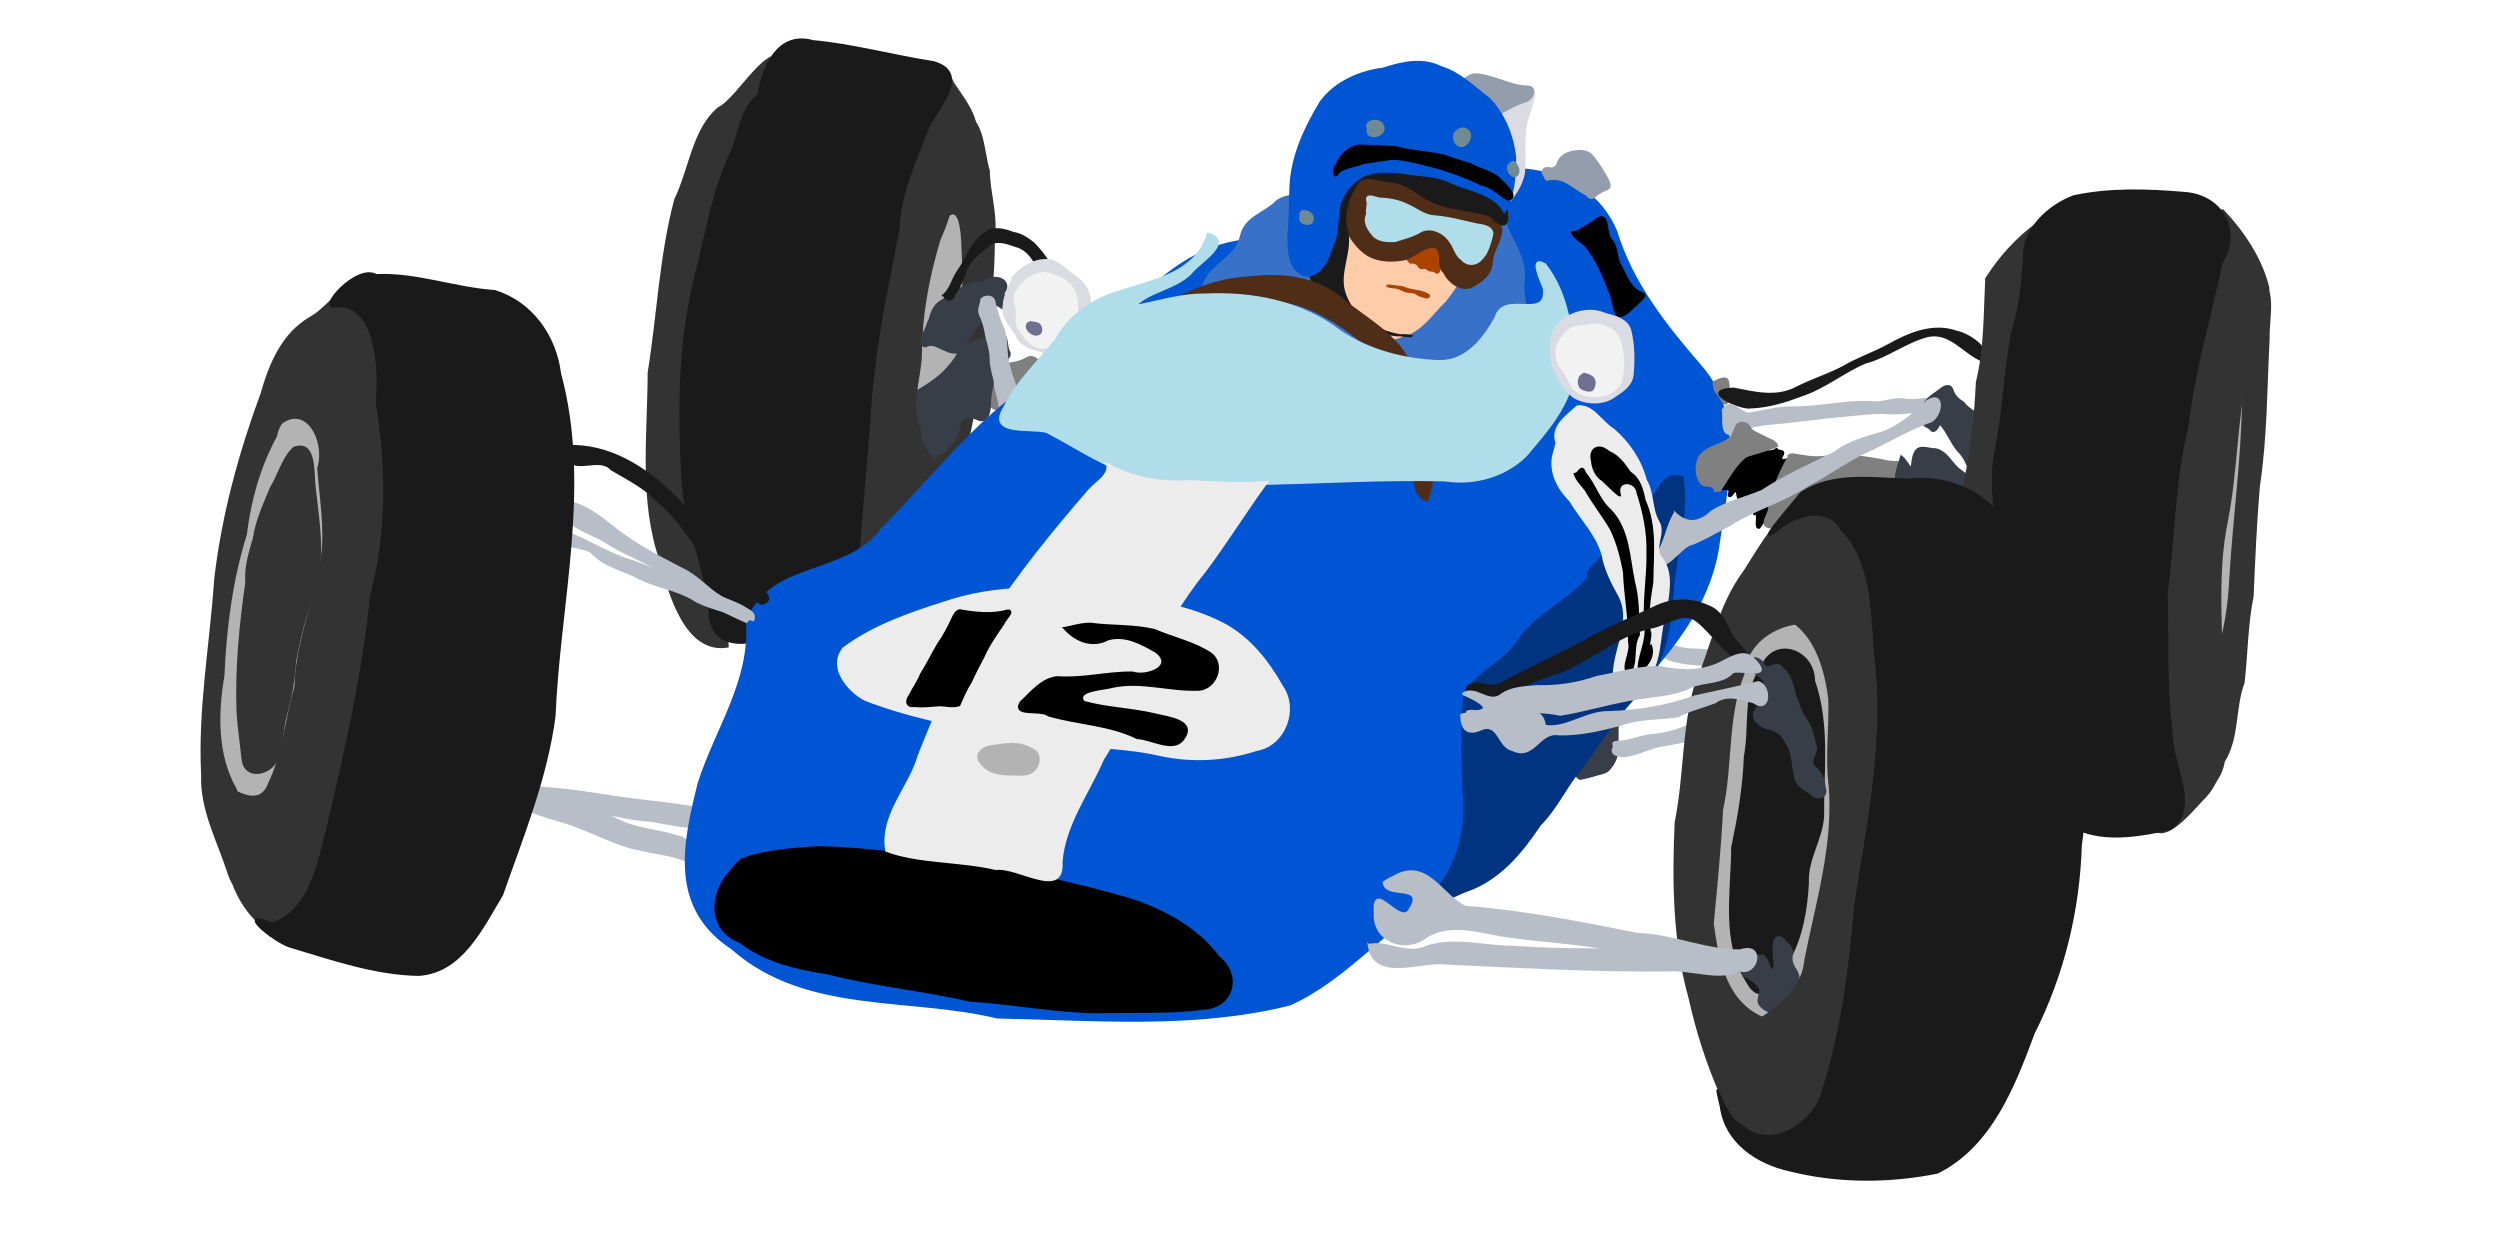 <?xml version="1.0" encoding="UTF-8" standalone="no"?>
<svg
   xmlns:dc="http://purl.org/dc/elements/1.1/"
   xmlns:cc="http://creativecommons.org/ns#"
   xmlns:rdf="http://www.w3.org/1999/02/22-rdf-syntax-ns#"
   xmlns:svg="http://www.w3.org/2000/svg"
   xmlns="http://www.w3.org/2000/svg"
   xmlns:sodipodi="http://sodipodi.sourceforge.net/DTD/sodipodi-0.dtd"
   xmlns:inkscape="http://www.inkscape.org/namespaces/inkscape"
   width="1200"
   height="600"
   viewBox="0 0 317.5 158.75"
   version="1.1"
   id="svg8"
   sodipodi:docname="fe-formula-one.svg"
   inkscape:version="1.0.1 (3bc2e813f5, 2020-09-07)">
  <sodipodi:namedview
     pagecolor="#ffffff"
     bordercolor="#666666"
     borderopacity="1"
     objecttolerance="10"
     gridtolerance="10"
     guidetolerance="10"
     inkscape:pageopacity="0"
     inkscape:pageshadow="2"
     inkscape:window-width="1920"
     inkscape:window-height="1061"
     id="namedview91"
     showgrid="false"
     inkscape:zoom="1.4"
     inkscape:cx="600"
     inkscape:cy="300"
     inkscape:window-x="0"
     inkscape:window-y="19"
     inkscape:window-maximized="0"
     inkscape:current-layer="svg8" />
  <defs
     id="defs2" />
  <path
     id="path597"
     style="fill:#b7bec8;fill-opacity:1;stroke:#b7bec8;stroke-width:0.265px;stroke-linecap:butt;stroke-linejoin:miter;stroke-opacity:1"
     d="m 211.808,81.673 c -0.36,0.473 -1.169,1.235 -0.412,1.747 0.886,0.571 1.975,0.69 2.996,0.85 1.428,0.186 2.884,0.197 4.309,0.324 0.432,0.305 0.813,0.127 0.714,-0.421 0.284,-0.577 0.255,-1.464 -0.611,-1.344 -1.374,-0.245 -2.768,-0.301 -4.158,-0.358 -0.984,-0.077 -1.989,-0.27 -2.838,-0.797 z" />
  <path
     id="path193"
     style="fill:#b3b3b3;fill-opacity:1;stroke:#b3b3b3;stroke-width:0.265px;stroke-linecap:butt;stroke-linejoin:miter;stroke-opacity:1"
     d="m 116.93,30.656 c -0.814,-1.968 2.181,-4.846 4.188,-4.042 1.491,1.258 1.252,3.505 1.552,5.247 -0.227,2.389 -0.321,4.777 -0.256,7.177 0.036,3.478 -0.694,6.891 -0.934,10.348 -0.718,3.357 -1.423,6.792 -3.119,9.814 -0.884,0.893 -2.688,2.48 -3.792,1.589 -0.883,-1.824 -1.357,-3.848 -1.441,-5.961 -0.147,-4.147 0.556,-8.261 1.177,-12.339 0.541,-2.396 1.097,-4.841 0.813,-7.313 0.08,-1.65 0.895,-3.203 1.813,-4.52 z" />
  <path
     id="path199"
     style="fill:#333333;fill-opacity:1;stroke:#333333;stroke-width:0.265px;stroke-linecap:butt;stroke-linejoin:miter;stroke-opacity:1"
     d="m 120.43,27.362 c 1.822,-1.472 1.786,3.669 1.841,5.083 0.312,4.137 -0.29,8.244 -0.646,12.349 -0.117,3.604 -0.499,7.221 -1.897,10.574 -0.427,2.536 -2.491,4.145 -3.658,6.28 -1.144,2.26 1.448,4.755 3.065,2.13 3.861,-4.328 4.203,-10.39 5.285,-15.825 0.932,-5.903 1.859,-11.833 1.786,-17.83 0.423,-2.857 -0.601,-5.615 -0.631,-8.455 -0.741,-2.305 -0.639,-6.8 -3.41,-7.22 -1.994,1.315 -2.253,4.084 -2.459,6.278 0.409,2.066 -1.628,5.492 0.724,6.637 z" />
  <path
     id="path690"
     style="fill:#808080;fill-opacity:1;stroke:#808080;stroke-width:0.265px;stroke-linecap:butt;stroke-linejoin:miter;stroke-opacity:1"
     d="m 125.449,47.164 c -0.601,1.113 -0.417,2.487 -0.134,3.664 0.45,1.328 2.108,1.536 3.146,0.772 1.323,-0.834 3.009,-1.05 4.515,-0.67 1.039,0.321 2.242,1.062 3.301,0.446 0.754,-0.677 1.19,-1.654 1.604,-2.551 0.083,-0.969 -1.051,-1.193 -1.753,-1.442 -1.216,-0.393 -2.543,-0.452 -3.699,-1.015 -0.549,-0.525 -1.184,-1.378 -2.044,-0.867 -1.518,0.952 -3.529,0.486 -4.936,1.664 z" />
  <path
     id="path219"
     style="fill:#373e48;fill-opacity:1;stroke:#373e48;stroke-width:0.265px;stroke-linecap:butt;stroke-linejoin:miter;stroke-opacity:1"
     d="m 115.624,50.244 c 1.722,-1.129 3.609,-2.099 4.915,-3.743 0.925,-0.936 1.356,-2.362 2.663,-2.878 1.224,-0.526 2.541,-0.834 3.835,-1.121 1.128,0.045 0.648,1.547 1.17,2.249 0.216,1.128 -1.56,1.269 -1.684,2.369 -0.414,1.416 -0.785,2.852 -0.807,4.337 -0.007,0.962 -0.386,2.406 -1.633,1.741 -0.899,-0.439 -2.36,-0.218 -2.262,1.047 -0.222,1.326 -1.168,2.464 -2.202,3.277 -1.491,0.965 -3.187,1.625 -4.948,1.879 -1.001,-0.569 -0.527,-1.95 -0.428,-2.874 0.394,-2.008 0.693,-4.038 1.314,-5.993 l 0.034,-0.144 z" />
  <path
     id="path205"
     style="fill:#333333;fill-opacity:1;stroke:#333333;stroke-width:0.265px;stroke-linecap:butt;stroke-linejoin:miter;stroke-opacity:1"
     d="m 112.197,23.236 c 0.546,-3.673 1.978,-7.163 2.862,-10.746 0.247,-3.134 4.326,-6.002 5.987,-1.93 1.569,2.395 4.005,5.143 2.402,8.189 -1.901,3.677 -2.375,7.895 -4.127,11.642 -1.437,4.766 -2.366,9.688 -2.366,14.671 -0.127,3.201 -1.539,6.596 -0.079,9.669 -0.296,2.92 4.164,4.729 1.934,7.867 -1.583,2.785 -3.795,5.177 -5.649,7.78 -1.746,2.276 -5.544,2.408 -6.601,-0.596 -1.908,-4.747 0.029,-9.929 0.048,-14.834 1.662,-10.509 2.989,-21.111 5.449,-31.459 l 0.097,-0.175 0.043,-0.078 z" />
  <path
     id="path225"
     style="fill:#373e48;stroke:#373e48;stroke-width:0.265px;stroke-linecap:butt;stroke-linejoin:miter;stroke-opacity:1"
     d="m 124.855,35.947 c 0.604,-0.644 1.694,-0.886 2.461,-0.412 0.669,0.433 0.58,1.183 0.101,1.711 0.218,0.702 1.691,0.646 1.435,1.638 -0.394,1.084 -1.472,0.341 -2.079,-0.081 -0.778,-0.327 -1.066,0.714 -1.454,1.173 -0.459,0.757 -1.245,1.243 -1.673,2.028 -0.503,0.731 -0.926,1.485 -1.468,2.175 -0.368,0.899 -1.469,0.614 -2.138,0.264 -0.718,-0.243 -1.462,-0.873 -2.252,-0.567 -0.919,0.544 -0.814,-1.08 -0.535,-1.538 0.426,-0.542 0.516,-1.252 0.849,-1.845 0.205,-0.924 0.62,-1.832 1.499,-2.296 0.892,-0.487 1.66,-1.156 2.537,-1.656 0.847,-0.352 1.777,-0.773 2.716,-0.592 z" />
  <path
     id="path231"
     style="fill:#b7bec8;fill-opacity:1;stroke:#b7bec8;stroke-width:0.265px;stroke-linecap:butt;stroke-linejoin:miter;stroke-opacity:1"
     d="m 124.633,38.054 c 0.43,-0.595 1.624,-0.505 1.666,0.348 0.262,1.141 0.615,2.249 1.111,3.31 0.584,1.565 0.234,3.296 0.773,4.876 0.254,1.377 1.037,2.624 1.063,4.051 0.482,1.164 -0.882,1.384 -1.566,1.855 -0.212,0.282 -0.668,1.069 -0.601,0.205 0.025,-1.546 -0.7,-2.964 -0.789,-4.494 -0.236,-0.883 -0.477,-1.768 -0.471,-2.69 -0.009,-1.181 -0.496,-2.265 -0.668,-3.418 -0.132,-0.79 -0.416,-1.539 -0.739,-2.266 -0.192,-0.617 0.187,-1.177 0.22,-1.776 z" />
  <path
     id="path237"
     style="fill:#1a1a1a;fill-opacity:1;stroke:#1a1a1a;stroke-width:0.265px;stroke-linecap:butt;stroke-linejoin:miter;stroke-opacity:1"
     d="m 119.863,37.477 c 0.228,0.754 1.165,0.745 1.319,-0.053 0.693,-0.923 1.088,-2.005 1.469,-3.081 0.507,-1.375 1.759,-2.217 2.82,-3.139 1.005,-0.898 2.396,-0.35 3.497,0.029 1.094,0.263 1.899,1.087 2.438,2.038 0.606,1.002 1.432,1.84 2.05,2.833 0.68,0.904 0.462,-1.047 0.282,-1.497 -0.479,-1.427 -1.447,-2.623 -2.468,-3.701 -0.773,-0.598 -1.581,-1.172 -2.573,-1.318 -1.066,-0.4 -2.379,-0.787 -3.408,-0.088 -1.589,0.944 -2.283,2.726 -3.167,4.251 -0.508,0.688 -0.93,1.427 -1.253,2.22 -0.257,0.548 -0.556,1.092 -1.006,1.506 z" />
  <path
     id="path289"
     style="fill:#333333;fill-opacity:1;stroke:#333333;stroke-width:0.265px;stroke-linecap:butt;stroke-linejoin:miter;stroke-opacity:1"
     d="m 91.209,13.781 c 2.803,-1.444 6.457,-9.02 8.844,-5.983 -2.38,5.79 -4.554,11.68 -6.141,17.73 -1.114,6.02 -1.752,12.115 -3.389,18.024 -1.076,7.479 -1.237,15.096 -1.126,22.631 -0.133,5.506 2.949,10.913 3.018,15.93 -5.323,0.879 -7.396,-6.741 -8.507,-10.891 -2.668,-7.668 -1.543,-15.953 -1.523,-23.903 1.187,-7.308 1.467,-14.801 3.378,-21.983 1.836,-3.73 2.268,-8.868 5.446,-11.556 z" />
  <path
     id="path296"
     style="fill:#1a1a1a;fill-opacity:1;stroke:#1a1a1a;stroke-width:0.265px;stroke-linecap:butt;stroke-linejoin:miter;stroke-opacity:1"
     d="m 96.311,12.084 c 0.552,-3.528 2.458,-8.113 6.933,-6.859 5.179,0.481 10.197,1.883 15.317,2.672 4.676,1.321 0.71,5.669 -0.622,8.128 -1.554,4.252 -3.686,8.379 -3.821,13.011 -1.558,8.008 -3.289,15.99 -3.686,24.167 -0.608,7.833 -1.481,15.642 -1.66,23.499 -1.709,3.864 -6.848,2.469 -10.151,3.706 -3.648,1.914 -8.822,2.177 -8.516,-3.439 -0.809,-5.808 -3.4,-11.223 -3.491,-17.142 -0.426,-8.326 -0.315,-16.733 1.744,-24.865 1.327,-5.149 2.123,-10.467 4.374,-15.318 1.218,-2.513 1.227,-5.728 3.581,-7.561 z" />
  <path
     id="path506"
     style="fill:#b7bec8;fill-opacity:1;stroke:#b7bec8;stroke-width:0.265px;stroke-linecap:butt;stroke-linejoin:miter;stroke-opacity:1"
     d="m 66.735,100.014 c 5.322,-0.053 10.513,1.262 15.788,1.76 2.34,0.283 4.679,0.58 6.997,1.013 0.773,1.278 0.092,2.953 -1.541,2.23 -2.156,-0.042 -4.222,-0.74 -6.372,-0.869 -3.277,-0.34 -6.409,-1.426 -9.686,-1.768 -1.67,-0.584 -4.192,0.183 -5.209,-1.589 -0.063,-0.254 -0.079,-0.531 0.022,-0.777 z" />
  <path
     id="path513"
     style="fill:#b7bec8;fill-opacity:1;stroke:#b7bec8;stroke-width:0.265px;stroke-linecap:butt;stroke-linejoin:miter;stroke-opacity:1"
     d="m 66.563,102.609 c 2.244,1.208 4.82,1.521 7.142,2.547 2.523,0.906 4.883,2.272 7.553,2.727 1.929,0.514 3.97,0.611 5.817,1.395 1.959,0.098 0.437,-2.958 -0.915,-3.026 -2.627,-0.857 -5.517,-0.896 -7.983,-2.252 -2.99,-1.491 -6.35,-1.929 -9.411,-3.243 -1.643,-0.725 -3.023,1.213 -1.894,2.594" />
  <path
     id="path31"
     style="fill:#0055d4;fill-opacity:1;stroke:#0055d4;stroke-width:0.265px;stroke-linecap:butt;stroke-linejoin:miter;stroke-opacity:1"
     d="m 88.76,99.395 c 2.185,-6.806 6.608,-12.857 6.113,-20.323 2.637,-7.861 12.634,-5.687 17.123,-11.904 6.94,-6.904 12.74,-15.011 21.495,-19.96 8.634,-4.584 13.326,-14.726 23.58,-16.522 8.18,-1.504 16.319,-3.328 23.889,-6.908 8.002,-3.7 20.299,-3.835 24.296,5.599 2.022,6.627 6.255,11.945 10.711,17.098 5.733,6.496 3.231,15.555 2.207,23.225 -2.032,11.668 -12.273,18.481 -18.706,27.584 -4.593,6.713 -9.668,13.302 -17.242,16.884 -6.466,3.899 -11.508,10.312 -18.419,13.397 -12.182,3.051 -24.758,1.888 -37.154,1.652 -11.248,-2.732 -24.334,-0.51 -33.661,-8.745 -7.918,-5.209 -6.21,-13.232 -4.231,-21.077 z" />
  <path
     id="path583"
     style="fill:#373e48;fill-opacity:1;stroke:#373e48;stroke-width:0.265px;stroke-linecap:butt;stroke-linejoin:miter;stroke-opacity:1"
     d="m 200.13,97.233 c 1.56,-0.667 2.166,-2.374 3.182,-3.599 0.424,-0.63 1.232,-0.805 1.666,-1.402 0.193,-0.375 0.579,-0.365 0.457,0.106 0.013,1.067 -0.029,2.135 -0.044,3.201 -0.107,0.889 -0.578,1.728 -1.218,2.342 -0.515,0.361 -1.177,0.401 -1.758,0.614 -0.575,0.163 -1.154,0.315 -1.743,0.417 -0.47,-0.213 -0.844,-0.805 -0.749,-1.316 0.051,-0.13 0.136,-0.243 0.207,-0.362 z" />
  <path
     id="path45"
     style="fill:#003380;stroke:#003380;stroke-width:0.265px;stroke-linecap:butt;stroke-linejoin:miter;stroke-opacity:1"
     d="m 201.677,72.642 c 1.995,-2.156 3.809,-4.479 6.081,-6.358 2.302,-1.437 2.734,-6.971 5.926,-5.664 0.751,4.747 -0.851,9.51 -1.231,14.253 -0.274,4.496 -0.926,9.261 -4.02,12.787 -2.792,2.875 -5.036,6.198 -7.287,9.487 -2.112,2.377 -3.344,5.366 -5.603,7.641 -2.293,3.439 -5.056,6.789 -9.069,8.264 -1.576,0.471 -6.909,3.657 -4.088,0.041 2.85,-3.505 3.972,-7.989 3.481,-12.447 -0.126,-4.139 -0.31,-8.324 0.12,-12.437 1.575,-3.021 5.493,-4.15 7.163,-7.353 2.345,-2.939 5.891,-4.513 8.401,-7.265 l 0.133,-0.464 -0.009,-0.485 z" />
  <path
     id="path59"
     style="fill:#dbdbe3;fill-opacity:1;stroke:#dbdbe3;stroke-width:0.265px;stroke-linecap:butt;stroke-linejoin:miter;stroke-opacity:1"
     d="m 187.01,13.901 c 2.26,-0.718 4.147,-2.408 6.552,-2.703 0.918,-0.383 1.571,0.491 1.181,1.334 -0.283,1.46 -1.029,2.811 -1.064,4.324 -0.194,1.72 0.059,3.464 -0.153,5.178 -0.287,1.437 -1.117,2.691 -2.037,3.8 -0.154,0.391 -0.594,1.07 -0.509,0.252 -0.228,-2.538 -1.796,-4.653 -2.649,-6.993 -0.542,-1.222 -1.045,-2.5 -1.035,-3.859 -0.037,-0.453 -0.103,-0.911 -0.285,-1.331 z" />
  <path
     id="path65"
     style="fill:#939dac;fill-opacity:1;stroke:#939dac;stroke-width:0.265px;stroke-linecap:butt;stroke-linejoin:miter;stroke-opacity:1"
     d="m 182.968,13.524 c 0.036,-1.192 1.196,-1.825 1.938,-2.591 0.668,-0.554 1.338,-1.192 2.164,-1.478 1.185,-0.087 2.319,0.407 3.442,0.715 1.141,0.411 2.306,0.818 3.533,0.818 1.26,0.097 0.538,1.751 -0.348,1.886 -1.057,0.334 -2.025,0.865 -2.992,1.399 -1.795,0.783 -3.645,1.949 -5.688,1.604 -1.169,-0.259 -1.462,-1.494 -2.048,-2.352 z" />
  <path
     id="path72"
     style="fill:#939dac;stroke:#939dac;stroke-width:0.265px;stroke-linecap:butt;stroke-linejoin:miter;stroke-opacity:1"
     d="m 196.402,22.863 c 1.072,-0.375 2.246,-0.005 3.135,0.637 0.656,0.438 1.304,0.895 2.007,1.252 0.253,0.409 0.71,0.581 1.036,0.14 0.441,-0.421 1,-0.653 1.549,-0.893 0.588,-0.254 0.168,-0.905 -0.006,-1.3 -0.575,-1.054 -1.218,-2.083 -1.996,-2.999 -0.691,-0.667 -1.767,-0.593 -2.629,-0.365 -0.714,0.184 -1.422,0.624 -1.653,1.362 -0.105,0.47 -0.534,0.796 -1.02,0.685 -0.539,-0.185 -1.182,0.201 -0.788,0.791 0.12,0.231 0.235,0.466 0.365,0.691 z" />
  <path
     id="path78"
     style="fill:#000000;stroke:#000000;stroke-width:0.265px;stroke-linecap:butt;stroke-linejoin:miter;stroke-opacity:1"
     d="m 199.631,29.518 c 0.804,-0.001 1.431,-0.623 2.113,-0.969 0.655,-0.267 1.673,-1.649 2.154,-0.542 0.338,0.849 0.154,1.899 0.839,2.601 0.743,0.949 0.45,2.298 1.163,3.278 0.638,1.227 1.167,2.784 2.571,3.319 0.994,0.314 -0.48,1.15 -0.733,1.561 -0.654,0.472 -1.564,1.8 -2.421,1.203 -0.449,-0.888 -0.47,-1.929 -0.868,-2.843 -0.809,-2.087 -1.639,-4.235 -3.106,-5.959 -0.609,-0.515 -1.329,-0.914 -1.712,-1.649 z" />
  <path
     id="path84"
     style="fill:#808080;stroke:#808080;stroke-width:0.265px;stroke-linecap:butt;stroke-linejoin:miter;stroke-opacity:1"
     d="m 217.624,48.551 c 0.44,-0.217 0.892,-0.473 1.393,-0.488 0.232,-0.003 0.405,0.188 0.445,0.405 0.101,0.442 0.066,0.901 0.135,1.348 0.019,0.237 0.112,0.459 0.17,0.684 -0.03,0.212 -0.217,0.355 -0.335,0.52 -0.124,0.192 -0.387,0.369 -0.534,0.098 -0.321,-0.372 -0.506,-0.843 -0.851,-1.197 -0.304,-0.365 -0.393,-0.846 -0.419,-1.307 l -0.002,-0.031 z" />
  <path
     id="path90"
     style="fill:#1a1a1a;fill-opacity:1;stroke:#1a1a1a;stroke-width:0.265px;stroke-linecap:butt;stroke-linejoin:miter;stroke-opacity:1"
     d="m 220.139,49.35 c 2.623,0.518 5.422,1.236 7.947,-0.072 1.955,-1.014 4.073,-1.648 6.013,-2.673 1.802,-1.08 3.786,-1.715 5.63,-2.724 2.63,-1.465 5.696,-2.827 8.733,-1.756 1.507,0.272 4.659,2.321 3.3,3.675 -2.333,-0.946 -4.066,-3.727 -6.907,-3.131 -2.821,0.707 -5.147,2.647 -7.976,3.38 -2.787,1.19 -5.17,3.206 -8.078,4.162 -2.046,0.77 -4.205,1.449 -6.394,1.527 -1.103,0.325 -6.945,-2.142 -2.268,-2.388 z" />
  <path
     id="path97"
     style="fill:#b7bec8;stroke:#b7bec8;stroke-width:0.265px;stroke-linecap:butt;stroke-linejoin:miter;stroke-opacity:1"
     d="m 218.808,52.056 c 1.122,-1.762 2.263,0.833 3.63,0.427 1.785,-0.307 3.553,-0.801 5.385,-0.739 3.478,0.007 6.904,-0.934 10.393,-0.64 1.239,-0.023 2.42,-0.573 3.682,-0.373 1.515,0.356 3.606,-0.557 4.769,0.177 0.276,2.071 -1.938,1.574 -3.216,1.398 -1.449,0.109 -2.889,0.301 -4.344,0.125 -2.381,0.024 -4.741,0.412 -7.116,0.581 -2.568,0.315 -5.133,0.632 -7.711,0.851 -1.397,0.206 -2.81,0.452 -4.058,1.142 -1.824,0.706 -1.253,-2.002 -1.415,-2.949 z" />
  <path
     id="path103"
     style="fill:#000000;stroke:#000000;stroke-width:0.265px;stroke-linecap:butt;stroke-linejoin:miter;stroke-opacity:1"
     d="m 219.498,59.487 c 0.654,-0.589 1.101,-1.391 1.883,-1.841 0.809,-0.571 1.738,-0.981 2.72,-1.13 0.383,-0.195 1.407,-0.932 0.752,-0.039 -0.342,0.387 -0.654,1.073 0.161,0.799 0.345,0.056 0.731,-0.531 0.605,-0.162 0.362,0.236 1.133,0.028 0.742,0.735 -0.339,0.567 -0.092,0.667 0.48,0.519 -0.025,0.369 0.133,0.408 0.531,0.411 0.195,0.73 1.4,-0.478 0.859,0.512 -0.453,0.971 -1.215,1.777 -1.532,2.819 -0.422,1.21 -1.028,2.368 -1.884,3.326 -0.632,0.367 -0.953,1.009 -1.38,1.569 -0.525,0.211 -0.234,-1.063 -0.316,-1.467 0.1,-0.368 0.107,-1.133 -0.142,-0.368 -0.452,0.597 -0.043,-0.739 0.023,-1 0.025,-1.317 -1.319,0.947 -1.414,0.027 0.181,-0.438 0.117,-1.159 -0.487,-0.75 -0.72,0.18 -0.181,-1.717 -0.991,-0.847 -0.156,0.419 -0.743,0.654 -0.496,0.025 0.289,-1.069 -1.488,-0.006 -1.06,-0.916 0.558,-0.466 0.639,-1.265 0.876,-1.915 l 0.037,-0.154 0.034,-0.154 z" />
  <path
     id="path109"
     style="fill:#808080;stroke:#808080;stroke-width:0.265px;stroke-linecap:butt;stroke-linejoin:miter;stroke-opacity:1"
     d="m 227.311,57.735 c -1.239,2.236 -2.374,4.599 -2.693,7.164 -0.193,0.664 -1.092,1.818 0.055,2.063 2.303,0.42 4.593,-0.572 6.908,-0.296 1.503,0.121 3.012,0.008 4.513,0.074 1.692,0.23 3.349,0.941 5.081,0.668 1.142,-0.077 0.996,-1.525 0.986,-2.343 -0.116,-1.721 -0.771,-3.525 -0.012,-5.192 0.431,-1.589 -1.566,-1.029 -2.475,-1.29 -2.618,-0.542 -5.307,-0.906 -7.978,-0.564 -1.349,0.186 -2.674,-0.1 -3.992,-0.312 -0.132,-0.002 -0.264,0.007 -0.394,0.029 z" />
  <path
     id="path115"
     style="fill:#373e48;fill-opacity:1;stroke:#373e48;stroke-width:0.265px;stroke-linecap:butt;stroke-linejoin:miter;stroke-opacity:1"
     d="m 241.46,57.979 c -0.38,1.28 -1.031,2.68 -0.46,4.006 0.335,1.518 0.262,3.085 0.337,4.622 0.515,1.261 2.223,0.025 3.201,-0.023 1.069,-0.314 1.829,-1.482 3.069,-1.217 0.995,-0.043 2.064,0.838 2.832,0.847 0.548,-1.358 0.818,-2.825 0.899,-4.281 -0.254,-1.123 -1.543,-1.462 -2.318,-2.151 -1.189,-0.785 -1.71,-2.431 -3.224,-2.729 -0.826,0.047 -2.069,-0.625 -2.56,0.367 -0.385,0.58 -0.354,1.815 -0.512,2.091 -0.456,-0.482 -0.71,-1.14 -1.263,-1.532 z" />
  <path
     id="path122"
     style="fill:#808080;stroke:#808080;stroke-width:0.265px;stroke-linecap:butt;stroke-linejoin:miter;stroke-opacity:1"
     d="m 218.438,62.305 c 0.981,-1.476 1.806,-3.122 3.19,-4.272 0.714,-0.363 1.525,-0.476 2.277,-0.747 0.615,-0.187 1.229,-0.386 1.809,-0.665 -0.25,-0.692 -1.165,-0.801 -1.724,-1.176 -0.64,-0.337 -1.486,-0.57 -1.833,-1.238 -0.314,-0.663 -1.481,-0.729 -1.713,0.041 -0.225,0.646 -0.484,1.337 -1.124,1.688 -1.14,0.748 -2.73,0.885 -3.51,2.118 -0.49,1.014 -0.471,2.335 0.193,3.266 0.423,0.649 1.501,0.049 1.74,0.861 -0.08,0.323 0.52,0.091 0.695,0.124 z" />
  <path
     id="path128"
     style="fill:#373e48;fill-opacity:1;stroke:#373e48;stroke-width:0.265px;stroke-linecap:butt;stroke-linejoin:miter;stroke-opacity:1"
     d="m 244.492,51.146 c 0.447,-0.729 1.243,-1.14 1.898,-1.656 0.495,-0.427 1.291,-0.811 1.576,0.049 0.218,0.765 0.777,1.214 1.401,1.619 0.404,0.571 1.002,0.929 1.575,1.311 0.653,0.293 0.265,1.078 0.269,1.628 -0.26,1.764 -0.803,3.561 -0.396,5.346 -0.029,0.749 -0.96,-0.227 -1.057,-0.622 -0.257,-0.61 -0.637,-1.153 -1.111,-1.614 -0.883,-1.066 -1.336,-2.435 -2.292,-3.441 -0.191,0.38 -0.693,1.488 -1.229,0.686 -0.424,-0.34 -1.172,-0.494 -1,-1.212 0.008,-0.714 0.266,-1.392 0.367,-2.093 z" />
  <path
     id="path134"
     style="fill:#b7bec8;fill-opacity:1;stroke:#b7bec8;stroke-width:0.265px;stroke-linecap:butt;stroke-linejoin:miter;stroke-opacity:1"
     d="m 212.719,65.144 c -1.028,1.597 -1.187,3.632 -2.268,5.243 0.515,3.386 2.849,-1.124 4.577,-1.354 1.6,-0.656 3.102,-1.574 4.633,-2.362 3.151,-2.01 6.845,-2.972 9.947,-5.071 2.549,-1.282 4.852,-3.041 7.459,-4.25 2.615,-1.163 5.047,-2.709 7.734,-3.687 1.815,-0.319 2.356,-4.261 -0.056,-2.715 -1.549,1.57 -3.324,2.991 -5.407,3.898 -2.209,0.668 -4.534,1.217 -6.389,2.668 -3.098,1.519 -6.261,2.928 -9.154,4.822 -2.136,0.924 -4.464,1.366 -6.442,2.655 -1.503,1.392 -3.056,1.685 -4.634,0.152 z" />
  <path
     id="path140"
     style="fill:#ececec;fill-opacity:1;stroke:#ececec;stroke-width:0.265px;stroke-linecap:butt;stroke-linejoin:miter;stroke-opacity:1"
     d="m 197.683,56.249 c -0.76,-2.102 1.366,-3.462 2.641,-4.635 1.969,-0.247 3.031,2.017 4.578,2.935 1.97,1.698 3.463,3.924 4.119,6.448 0.969,1.615 0.65,3.572 1.555,5.201 1.017,1.572 -0.827,3.346 0.541,4.82 1.407,1.979 0.669,4.641 0.407,6.878 -0.845,2.369 -0.525,5.032 -1.669,7.301 -0.832,1.323 -3.835,4.434 -4.787,1.854 -0.752,-3.807 2.455,-7.542 0.646,-11.266 -0.958,-1.711 -1.862,-3.444 -2.205,-5.399 -0.748,-2.587 -2.744,-4.512 -4.084,-6.789 -1.658,-1.682 -2.827,-3.956 -1.993,-6.351 0.073,-0.335 0.159,-0.667 0.25,-0.997 z" />
  <path
     id="path146"
     style="fill:#000000;stroke:#000000;stroke-width:0.265px;stroke-linecap:butt;stroke-linejoin:miter;stroke-opacity:1"
     d="m 203.544,60.998 c 0.588,0.557 2.232,2.206 2.193,1.887 -0.665,-2.001 2.066,-1.99 2.25,-0.249 0.78,2.435 1.314,4.962 1.249,7.533 0.049,3.05 -0.523,6.08 -0.302,9.127 0.378,2.121 -1.001,4.162 -0.819,6.092 0.969,-0.658 2.057,-1.978 1.566,-3.367 -0.665,0.689 0.202,-1.494 -0.189,-1.922 -0.318,-2.067 0.031,-4.122 0.351,-6.155 0.024,-3.466 0.521,-7.119 -0.973,-10.381 -0.28,-1.347 -0.624,-2.777 -1.871,-3.558 -0.728,-1.07 -1.483,-2.128 -2.727,-2.639 -1.176,-1.064 -2.49,-0.447 -2.087,1.162 0.083,0.964 0.507,1.948 1.359,2.47 z" />
  <path
     id="path152"
     style="fill:#000000;stroke:#000000;stroke-width:0.265px;stroke-linecap:butt;stroke-linejoin:miter;stroke-opacity:1"
     d="m 199.954,60.104 c 0.458,0.43 0.849,-1.494 1.373,0.008 1.244,1.44 1.715,3.407 3.192,4.677 2.342,2.453 2.34,5.978 2.99,9.094 0.591,2.187 0.514,4.498 0.626,6.742 -0.954,1.599 -0.078,3.701 -1.278,5.016 -1.117,-0.818 0.438,-2.793 0.027,-4.128 0.078,-2.98 -0.531,-5.915 -0.638,-8.882 -0.344,-1.827 -0.808,-3.664 -1.613,-5.346 -0.982,-1.728 -2.245,-3.282 -3.219,-5.01 -0.529,-0.69 -1.205,-1.314 -1.46,-2.172 z" />
  <path
     id="path159"
     style="fill:#333333;stroke:#333333;stroke-width:0.265px;stroke-linecap:butt;stroke-linejoin:miter;stroke-opacity:1"
     d="m 252.255,35.383 c 1.735,-2.73 3.941,-5.182 6.563,-7.056 1.764,0.485 -0.673,4.17 -0.748,5.956 -1.223,4.146 -1.524,8.53 -2.42,12.744 -0.365,5.705 -1.957,11.311 -1.496,17.067 -0.004,4.146 0.158,8.287 0.949,12.369 0.685,2.741 -0.298,5.571 0.373,8.265 0.828,1.67 0.025,3.507 -0.901,1.104 -2.306,-3.64 -1.567,-8.16 -3.025,-12.095 -1.275,-4.087 -2.779,-8.318 -1.98,-12.662 0.83,-4.139 1.315,-8.301 1.493,-12.509 1.063,-4.339 0.968,-8.762 1.194,-13.183 z" />
  <path
     id="path165"
     style="fill:#b3b3b3;stroke:#999999;stroke-width:0.265px;stroke-linecap:butt;stroke-linejoin:miter;stroke-opacity:1"
     d="m 284.101,43.747 c 0.016,-1.656 2.422,-3.09 1.7,-0.435 -0.334,2.471 -0.885,4.94 -0.496,7.444 0.284,3.082 0.199,6.196 -0.509,9.217 -0.714,4.569 0.066,9.189 -0.203,13.768 -0.447,3.138 -1.759,6.07 -2.202,9.214 0.033,1.483 -1.657,5.344 -2.332,2.074 -0.627,-6.094 0.727,-12.176 0.413,-18.277 -0.107,-3.923 0.755,-7.774 1.281,-11.642 0.549,-3.821 3.193,-7.422 2.348,-11.363 z" />
  <path
     id="path175"
     style="fill:#333333;stroke:#333333;stroke-width:0.265px;stroke-linecap:butt;stroke-linejoin:miter;stroke-opacity:1"
     d="m 278.076,34.878 c 0.889,-2.708 1.108,-7.595 4.221,-8.165 2.534,2.677 4.926,6.176 5.79,9.898 -0.343,3.582 -2.216,6.913 -2.793,10.513 -1.283,6.264 -1.255,12.706 -2.471,18.992 -1.554,7.421 -0.429,15.018 -0.739,22.518 -0.102,4.072 1.07,8.999 -1.85,12.344 -2.131,2.18 -6.643,8.197 -7.797,1.984 -1.233,-11.466 -1.666,-23.058 -0.488,-34.55 0.612,-8.676 1.347,-17.387 3.523,-25.822 0.625,-2.592 0.445,-5.81 2.605,-7.712 z" />
  <path
     id="path181"
     style="fill:#333333;stroke:#333333;stroke-width:0.265px;stroke-linecap:butt;stroke-linejoin:miter;stroke-opacity:1"
     d="m 286.173,34.701 c 3.153,1.36 1.841,5.609 1.94,8.286 -0.33,6.284 -0.295,12.586 -1.246,18.823 -0.388,4.645 -0.59,9.281 -0.792,13.936 -0.731,3.615 -0.726,7.296 -1.142,10.942 -1.217,3.253 -0.616,7 -2.518,10.013 -0.247,2.157 -2.829,5.487 -3.128,1.524 -0.704,-4.798 0.305,-9.646 1.995,-14.134 1.236,-3.454 1.82,-7.057 1.977,-10.714 0.434,-7.477 1.507,-14.919 1.604,-22.418 0.643,-4.047 0.314,-8.157 0.138,-12.224 -0.131,-1.396 -0.247,-3.216 1.171,-4.034 z" />
  <path
     id="path187"
     style="fill:#1a1a1a;stroke:#1a1a1a;stroke-width:0.265px;stroke-linecap:butt;stroke-linejoin:miter;stroke-opacity:1"
     d="m 257.04,32.759 c -0.158,-3.646 3.172,-6.669 6.339,-7.833 4.56,-0.978 9.345,-0.823 13.97,-0.427 4.791,0.285 7.393,4.768 4.765,8.89 -1.394,6.867 -3.495,13.578 -4.272,20.555 -1.769,6.987 -1.704,14.204 -2.676,21.308 0.141,5.956 -0.11,12.01 0.646,17.897 -0.044,3.94 3.661,9.553 -0.216,12.142 -4.471,0.989 -10.195,1.999 -13.88,-1.432 -3.01,-2.997 -3.316,-7.508 -5.293,-11.12 -2.665,-6.645 -1.345,-13.926 -2.601,-20.824 0.107,-4.923 -1.395,-9.782 -0.384,-14.659 1.023,-4.945 1.174,-9.999 2.07,-14.929 0.998,-3.098 1.338,-6.333 1.532,-9.568 z" />
  <path
     id="path243"
     style="fill:#dbdbe3;fill-opacity:1;stroke:#dbdbe3;stroke-width:0.265px;stroke-linecap:butt;stroke-linejoin:miter;stroke-opacity:1"
     d="m 128.626,35.204 c 1.231,-1.419 3.158,-2.532 5.085,-2.067 1.25,0.595 2.21,1.636 3.356,2.393 1.104,0.918 1.688,2.505 1.101,3.873 -0.444,1.328 -1.092,2.588 -1.793,3.793 -0.882,1.203 -2.537,2.097 -4.008,1.436 -1.241,-0.354 -2.736,-0.703 -3.251,-2.05 -0.761,-1.156 -1.925,-2.32 -1.634,-3.835 0.037,-1.291 0.862,-2.338 1.144,-3.542 z" />
  <path
     id="path250"
     style="fill:#f2f2f2;fill-opacity:1;stroke:#f2f2f2;stroke-width:0.265px;stroke-linecap:butt;stroke-linejoin:miter;stroke-opacity:1"
     d="m 129.23,36.934 c 0.804,-1.551 2.718,-2.732 4.46,-2.038 1.233,0.432 2.566,1.19 2.885,2.564 0.421,1.311 0.222,2.731 -0.391,3.944 -0.448,0.969 -0.908,2.19 -2.082,2.438 -0.897,0.21 -1.926,0.576 -2.779,0.037 -0.935,-0.515 -1.418,-1.512 -2.032,-2.325 -0.387,-0.881 0.083,-1.862 -0.296,-2.755 -0.133,-0.62 -0.379,-1.413 0.234,-1.863 z" />
  <path
     id="path257"
     style="fill:#6f6f91;fill-opacity:1;stroke:#6f6f91;stroke-width:0.265px;stroke-linecap:butt;stroke-linejoin:miter;stroke-opacity:1"
     d="m 130.795,40.905 c -0.259,0.109 -0.464,0.399 -0.372,0.685 0.108,0.405 0.467,0.702 0.846,0.849 0.304,0.12 0.718,0.07 0.893,-0.235 0.104,-0.208 0.074,-0.458 0.016,-0.676 -0.066,-0.247 -0.286,-0.416 -0.528,-0.474 -0.279,-0.084 -0.573,-0.087 -0.856,-0.149 z" />
  <path
     id="path306"
     style="fill:#3771c8;stroke:#3771c8;stroke-width:0.265px;stroke-linecap:butt;stroke-linejoin:miter;stroke-opacity:1"
     d="m 147.269,41.171 c 2.459,-0.996 4.497,-2.811 5.644,-5.211 1.064,-2.45 4.034,-3.265 4.67,-5.883 0.502,-2.55 3.082,-2.916 4.604,-4.553 2.096,-1.389 5.02,-0.175 7.236,-1.712 2.913,-1.025 6.154,-1.623 9.24,-1.16 2.512,0.666 4.206,3.466 7.064,2.902 2.393,-0.222 7.007,-0.722 5.534,3.042 0.937,2.262 2.48,4.318 2.27,6.934 -0.477,2.504 1.57,5.905 -0.893,7.646 -2.864,1.751 -6.302,2.365 -8.952,4.505 -3.14,1.715 -6.648,0.104 -9.442,-1.515 -4.207,-2.278 -8.832,-3.738 -13.614,-4.107 -3.565,-0.297 -7.162,-0.349 -10.723,-0.016 -0.937,-0.098 -1.728,-0.675 -2.638,-0.872 z" />
  <path
     id="path312"
     style="fill:#ffccaa;stroke:#ffccaa;stroke-width:0.265px;stroke-linecap:butt;stroke-linejoin:miter;stroke-opacity:1"
     d="m 165.23,23.376 c -0.276,2.732 2.011,4.953 1.77,7.691 -0.017,2.79 0.843,5.474 2.17,7.902 0.561,1.62 1.749,2.982 3.476,3.373 1.808,0.262 3.77,1.222 5.532,0.255 2.337,-0.534 3.622,-2.773 5.27,-4.305 1.603,-1.952 2.912,-4.2 3.399,-6.697 0.953,-2.8 2.334,-5.669 1.809,-8.705 -0.702,-2.067 -2.368,-3.903 -4.63,-4.152 -2.4,-0.466 -4.707,-1.553 -7.204,-1.292 -2.275,0.137 -4.52,0.732 -6.633,1.553 -1.607,1.031 -3.066,2.317 -4.431,3.658 0.007,0.319 -0.172,0.685 -0.528,0.72 z" />
  <path
     id="path322"
     style="fill:#aa4400;stroke:#aa4400;stroke-width:0.265px;stroke-linecap:butt;stroke-linejoin:miter;stroke-opacity:1"
     d="m 176.115,36.285 c 0.512,-0.045 1.016,0.091 1.521,0.136 0.476,-0.016 0.896,0.249 1.351,0.348 0.799,0.193 1.666,0.213 2.382,0.662 0.393,0.218 -0.184,0.465 -0.404,0.299 -0.36,-0.104 -0.739,-0.179 -1.043,-0.414 -0.428,-0.332 -0.998,-0.177 -1.48,-0.35 -0.452,-0.187 -0.89,-0.471 -1.397,-0.466 -0.317,-0.022 -0.651,-0.044 -0.929,-0.215 z" />
  <path
     id="path328"
     style="fill:#aa4400;fill-opacity:1;stroke:#aa4400;stroke-width:0.265px;stroke-linecap:butt;stroke-linejoin:miter;stroke-opacity:1"
     d="m 178.991,33.242 c 0.37,0.079 0.779,0.112 1.074,0.375 0.103,0.248 0.307,0.493 0.606,0.431 0.304,-0.095 0.565,0.021 0.765,0.242 0.263,0.125 0.587,0.005 0.826,0.203 0.257,0.341 0.568,0.002 0.557,-0.321 0.019,-0.313 0.18,-0.589 0.253,-0.886 0.056,-0.607 0.007,-1.286 -0.385,-1.78 -0.282,-0.339 -0.775,-0.469 -1.185,-0.299 -0.667,0.233 -1.17,0.763 -1.804,1.062 -0.322,0.174 -0.651,0.345 -0.929,0.587 -0.019,0.165 0.158,0.257 0.223,0.387 z" />
  <path
     id="path334"
     style="fill:#502d16;stroke:#502d16;stroke-width:0.265px;stroke-linecap:butt;stroke-linejoin:miter;stroke-opacity:1"
     d="m 170.799,28.693 c 0.613,1.468 1.627,2.893 2.982,3.739 1.448,0.784 3.185,0.789 4.755,0.46 1.24,-0.466 2.244,-1.576 3.657,-1.557 1.264,0.563 0.168,2.363 1.207,3.239 0.611,1.289 2.256,2.54 3.678,1.741 1.053,-0.625 2.188,-1.431 2.349,-2.751 0.023,-1.572 1.138,-2.875 1.249,-4.415 -0.307,-1.558 -2.034,-2.243 -3.443,-2.437 -1.633,-0.095 -3.237,-0.479 -4.811,-0.906 -1.577,-0.744 -2.974,-1.871 -4.64,-2.462 -1.423,-0.209 -2.833,-0.816 -4.284,-0.641 -1.496,0.156 -1.58,1.724 -2.032,2.809 -0.762,0.997 -0.27,2.115 -0.667,3.181 z" />
  <path
     id="path340"
     style="fill:#afdde9;fill-opacity:1;stroke:#afdde9;stroke-width:0.265px;stroke-linecap:butt;stroke-linejoin:miter;stroke-opacity:1"
     d="m 173.605,27.242 c -0.386,0.857 0.046,1.745 0.606,2.393 0.625,0.979 1.923,1.038 2.963,0.974 0.994,-0.306 2.021,-0.584 2.957,-1.051 1.358,-0.996 3.271,-0.119 4.079,1.182 0.539,0.713 0.678,1.692 1.462,2.219 0.637,0.75 1.759,0.743 2.404,0.003 0.822,-0.752 1.093,-1.909 1.386,-2.943 0.364,-1.152 -1.003,-1.387 -1.819,-1.499 -1.796,-0.367 -3.561,-0.905 -5.399,-1.036 -1.314,-0.044 -2.33,-0.927 -3.472,-1.443 -1.121,-0.562 -2.37,-0.783 -3.614,-0.825 -0.64,-0.14 -1.876,-0.731 -1.459,0.485 0.006,0.516 -0.157,1.025 -0.095,1.542 z" />
  <path
     id="path350"
     style="fill:#1a1a1a;stroke:#1a1a1a;stroke-width:0.265px;stroke-linecap:butt;stroke-linejoin:miter;stroke-opacity:1"
     d="m 179.217,42.701 c -1.788,-0.024 -3.496,-0.556 -5.053,-1.409 -1.86,-0.952 -3.305,-2.925 -3.614,-5.003 -0.274,-2.457 1.179,-4.837 0.442,-7.271 -0.498,-2.082 0.325,-4.194 1.454,-5.914 1.254,-1.067 2.915,-0.072 4.346,-0.065 1.995,0.232 3.443,1.81 5.225,2.594 2.334,1.006 4.972,0.976 7.358,1.798 0.691,0.919 2.154,1.88 2.081,-0.034 0.1,-1.748 -1.689,-2.701 -2.988,-3.451 -1.594,-0.912 -3.304,-1.585 -5.157,-1.709 -2.184,-0.417 -4.387,-0.772 -6.581,-1.075 -1.628,-0.33 -3.375,-0.258 -4.956,0.225 -1.409,0.463 -2.271,1.663 -2.306,3.137 -0.334,2.427 -0.114,5.216 -1.805,7.197 -1.098,1.037 -1.855,3.033 -0.728,4.328 0.925,2.409 2.655,4.661 5.199,5.471 1.744,0.545 3.566,0.891 5.384,1.069 0.567,-0.022 1.152,-0.087 1.698,0.113 z" />
  <path
     id="path356"
     style="fill:#0055d4;fill-opacity:1;stroke:#0055d4;stroke-width:0.265px;stroke-linecap:butt;stroke-linejoin:miter;stroke-opacity:1"
     d="m 169.265,30.999 c -0.519,1.649 -1.385,4.191 -3.507,3.967 -2.218,-0.699 -2.137,-3.431 -2.118,-5.329 0.221,-2.093 0.149,-4.196 0.266,-6.287 0.258,-3.758 1.913,-7.239 3.831,-10.412 1.852,-2.509 4.934,-3.842 7.959,-4.225 2.343,-0.78 5.002,-1.368 7.32,-0.179 2.367,0.714 4.132,2.522 6.057,3.967 1.91,1.948 3.022,4.647 3.332,7.331 0.125,2.26 -0.33,5.847 -1.359,7.067 -1.37,-2.391 -4.327,-2.67 -6.664,-3.691 -1.958,-1.044 -4.175,-0.849 -6.281,-1.287 -1.918,-0.135 -4.174,-0.382 -5.758,0.915 -1.312,1.025 -2.276,2.47 -2.349,4.177 -0.248,1.326 -0.053,2.772 -0.73,3.988 z" />
  <path
     id="path362"
     style="fill:#000000;stroke:#000000;stroke-width:0.265px;stroke-linecap:butt;stroke-linejoin:miter;stroke-opacity:1"
     d="m 169.709,20.96 c -0.523,0.458 -0.223,2.12 0.276,0.896 0.911,-0.662 2.124,-0.733 3.162,-1.145 1.186,-0.165 2.358,-0.378 3.544,-0.54 1.724,-0.029 3.392,0.545 5.06,0.919 2.22,0.574 4.374,1.382 6.445,2.361 1.309,0.238 2.172,1.282 3.28,1.891 1.506,-0.105 -0.185,-1.825 -0.742,-2.321 -1.027,-1.22 -2.712,-1.432 -4.037,-2.194 -1.132,-0.297 -2.222,-0.707 -3.331,-1.072 -1.898,-0.439 -3.868,-0.474 -5.752,-0.992 -1.618,-0.246 -3.262,-0.169 -4.89,-0.275 -1.425,0.094 -2.487,1.254 -3.016,2.471 z" />
  <path
     id="path368"
     style="fill:#6f8a91;stroke:#6f8a91;stroke-width:0.265px;stroke-linecap:butt;stroke-linejoin:miter;stroke-opacity:1"
     d="m 165.186,27.462 c -0.473,1.083 1.733,1.416 1.528,0.197 0.043,-0.858 -1.875,-1.319 -1.528,-0.197 z" />
  <path
     id="path388"
     style="fill:#6f8a91;fill-opacity:1;stroke:#6f8a91;stroke-width:0.265px;stroke-linecap:butt;stroke-linejoin:miter;stroke-opacity:1"
     d="m 173.709,16.348 c -0.356,1.677 2.718,0.886 1.854,-0.511 -0.348,-0.829 -2.353,-0.585 -1.854,0.511 z" />
  <path
     id="path410"
     style="fill:#6f8a91;fill-opacity:1;stroke:#6f8a91;stroke-width:0.265px;stroke-linecap:butt;stroke-linejoin:miter;stroke-opacity:1"
     d="m 184.734,16.984 c -0.323,0.719 0.318,1.866 1.175,1.493 0.646,-0.313 1.147,-1.356 0.497,-1.906 -0.547,-0.534 -1.336,-0.152 -1.672,0.412 z" />
  <path
     id="path423"
     style="fill:#6f8a91;fill-opacity:1;stroke:#6f8a91;stroke-width:0.265px;stroke-linecap:butt;stroke-linejoin:miter;stroke-opacity:1"
     d="m 191.731,20.827 c -0.207,0.195 -0.282,0.504 -0.188,0.772 0.097,0.317 0.323,0.605 0.624,0.748 0.225,0.111 0.482,-0.021 0.575,-0.241 0.164,-0.295 0.124,-0.663 -0.046,-0.946 -0.101,-0.184 -0.217,-0.362 -0.34,-0.531 -0.154,-0.138 -0.37,-0.018 -0.498,0.096 -0.042,0.034 -0.084,0.068 -0.127,0.101 z" />
  <path
     id="path434"
     style="fill:#502d16;stroke:#502d16;stroke-width:0.265px;stroke-linecap:butt;stroke-linejoin:miter;stroke-opacity:1"
     d="m 145.279,40.61 c 3.963,-3.087 8.673,-5.201 13.741,-5.412 4.229,-0.505 8.834,0.211 12.001,3.273 3.345,2.543 7.279,4.734 8.617,9.043 2.432,4.895 3.263,10.764 1.635,16.042 -3.245,-1.12 -0.145,-6.038 -2.445,-8.455 -1.513,-3.672 -1.583,-8.104 -4.836,-10.849 -4.023,-3.422 -8.968,-6.793 -14.538,-6.043 -6.418,0.413 -12.698,2.832 -17.783,6.732 -0.762,1.708 -3.511,4.278 -2.418,0.783 1.472,-1.954 3.714,-4.364 6.026,-5.113 z" />
  <path
     id="path441"
     style="fill:#afdde9;stroke:#afdde9;stroke-width:0.265px;stroke-linecap:butt;stroke-linejoin:miter;stroke-opacity:1"
     d="m 153.332,29.649 c 3.586,1.079 -1.062,3.642 -2.106,5.066 -1.978,1.967 -5.261,2.252 -7.087,4.137 2.892,-0.491 5.757,-1.475 8.749,-1.438 6.061,-0.319 12.446,0.891 17.337,4.668 3.666,2.482 8.181,3.63 12.569,3.781 3.428,0.049 5.674,-2.85 7.166,-5.567 0.995,-3.491 6.665,0.562 6.095,-3.689 -0.358,-0.913 -1.949,-4.269 0.172,-3.035 3.016,3.867 3.56,8.996 3.668,13.739 -0.513,4.173 -3.486,7.465 -6.094,10.546 -2.671,2.648 -6.6,3.726 -10.279,3.148 -7.606,-0.185 -15.225,0.268 -22.818,0.45 -5.149,0.819 -10.449,0.319 -15.534,-0.678 -4.428,-1.162 -8.216,-3.831 -12.226,-5.916 -1.965,-0.574 -7.655,0.525 -5.41,-3.097 1.592,-3.345 4.391,-5.831 6.621,-8.695 1.762,-3.214 4.98,-5.245 8.449,-6.192 3.833,-1.255 8.568,-2.113 10.431,-6.194 0.185,-0.296 0.296,-0.684 0.297,-1.035 z" />
  <path
     id="path264"
     style="fill:#dbdbe3;fill-opacity:1;stroke:#dbdbe3;stroke-width:0.265px;stroke-linecap:butt;stroke-linejoin:miter;stroke-opacity:1"
     d="m 197.101,42.535 c 0.263,-0.92 1.031,-1.677 1.803,-2.191 1.452,-0.878 3.274,-1.178 4.868,-0.497 1.244,0.375 2.807,0.642 3.258,2.078 0.474,1.842 0.478,3.791 0.308,5.678 -0.122,1.277 -1.234,2.02 -2.204,2.668 -1.492,1.129 -3.634,1.046 -5.221,0.173 -1.184,-0.9 -1.985,-2.246 -2.554,-3.604 -0.554,-1.293 -0.333,-2.721 -0.329,-4.083 l 0.071,-0.222 z" />
  <path
     id="path271"
     style="fill:#f2f2f2;fill-opacity:1;stroke:#f2f2f2;stroke-width:0.265px;stroke-linecap:butt;stroke-linejoin:miter;stroke-opacity:1"
     d="m 197.692,44.454 c 0.157,-1.145 1.025,-2.13 1.917,-2.785 0.802,-0.223 1.649,-0.234 2.468,-0.388 1.468,-0.211 3.171,0.52 3.635,2.015 0.506,1.715 0.588,3.605 0.075,5.324 -0.445,0.694 -1.133,1.284 -1.909,1.566 -1.328,0.211 -2.897,0.215 -3.947,-0.754 -0.556,-0.625 -0.727,-1.496 -1.281,-2.133 -0.605,-0.806 -1.097,-1.81 -0.959,-2.845 z" />
  <path
     id="path278"
     style="fill:#6f6f91;stroke:#6f6f91;stroke-width:0.265px;stroke-linecap:butt;stroke-linejoin:miter;stroke-opacity:1"
     d="m 200.675,47.848 c -0.153,0.298 -0.21,0.646 -0.121,0.973 0.033,0.271 0.222,0.492 0.477,0.581 0.323,0.142 0.693,0.268 1.046,0.17 0.253,-0.075 0.303,-0.366 0.381,-0.582 0.12,-0.37 0.067,-0.828 -0.254,-1.083 -0.271,-0.227 -0.623,-0.319 -0.953,-0.421 -0.199,-0.03 -0.311,0.18 -0.463,0.271 -0.037,0.03 -0.076,0.062 -0.112,0.091 z" />
  <path
     id="path447"
     style="fill:#000000;stroke:#000000;stroke-width:0.265px;stroke-linecap:butt;stroke-linejoin:miter;stroke-opacity:1"
     d="m 94.25,109.121 c 2.998,-1.124 6.288,-1.262 9.447,-1.527 6.722,0.111 13.401,1.133 20.046,2.082 6.696,1.23 13.368,2.665 19.905,4.564 4.275,1.441 8.371,3.664 11.132,7.335 2.93,2.335 1.763,6.446 -2.07,6.536 -4.315,0.59 -8.738,0.305 -13.097,0.444 -5.523,-0.026 -10.946,-1.147 -16.444,-1.481 -5.978,-1.371 -12.121,-1.942 -18.072,-3.463 -3.933,-0.617 -7.936,-1.519 -11.148,-4.004 -4.015,-1.534 -3.794,-6.165 -1.182,-8.925 0.42,-0.585 0.91,-1.123 1.484,-1.56 z" />
  <path
     id="path453"
     style="fill:#ececec;stroke:#ececec;stroke-width:0.265px;stroke-linecap:butt;stroke-linejoin:miter;stroke-opacity:1"
     d="m 140.602,58.908 c 3.195,1.818 6.827,2.447 10.461,2.202 3.283,0.137 6.577,0.401 9.859,0.098 -2.746,3.749 -5.175,7.72 -7.978,11.435 -2.752,3.35 -4.879,7.173 -7.023,10.922 -1.648,4.411 -3.226,8.865 -5.832,12.824 -1.849,4.324 -4.879,8.24 -5.281,13.064 0.356,4.877 -5.47,0.539 -8.335,0.906 -4.499,-1.061 -9.957,-0.799 -13.908,-2.315 -0.805,-4.481 2.967,-8.022 4.118,-12.093 2.378,-5.99 4.919,-12.036 8.899,-17.166 3.771,-5.839 8.166,-11.239 12.704,-16.483 0.793,-0.958 2.72,-1.931 2.317,-3.395 z" />
  <path
     id="path459"
     style="fill:#ececec;fill-opacity:1;stroke:#ececec;stroke-width:0.265px;stroke-linecap:butt;stroke-linejoin:miter;stroke-opacity:1"
     d="m 107.141,82.322 c 3.778,-2.805 8.333,-4.387 12.777,-5.793 6.428,-2.208 13.41,-2.068 20.068,-1.275 5.163,0.907 10.539,1.498 15.255,3.923 3.387,1.737 5.764,4.794 7.593,8.022 2.014,2.904 0.317,7.435 -3.252,8.04 -3.944,1.287 -8.149,1.524 -12.21,0.648 -5.667,-1.311 -11.575,-0.824 -17.207,-2.258 -6.855,-1.078 -13.796,-2.259 -20.289,-4.754 -2.185,-1.145 -4.709,-4.157 -2.734,-6.552 z" />
  <path
     id="path465"
     style="fill:#000000;stroke:#000000;stroke-width:0.265px;stroke-linecap:butt;stroke-linejoin:miter;stroke-opacity:1"
     d="m 122.189,77.564 c 1.908,0.311 3.887,0.506 5.777,-0.025 0.976,-0.018 -0.378,1.183 -0.536,1.672 -0.912,1.357 -1.874,2.688 -2.53,4.195 -0.543,1.065 -1.129,2.106 -1.606,3.204 -0.598,0.924 -1.024,1.945 -1.472,2.945 -0.786,0.289 -1.684,0.021 -2.518,0.008 -1.041,0.065 -2.083,0.232 -3.134,0.09 -1.053,0.184 -1.179,-0.648 -0.625,-1.352 0.445,-0.92 1.071,-1.748 1.442,-2.706 0.768,-1.192 1.367,-2.478 2.094,-3.692 0.806,-1.152 1.448,-2.399 2.029,-3.674 0.195,-0.368 0.599,-0.912 1.078,-0.664 z" />
  <path
     id="path471"
     style="fill:#000000;stroke:#000000;stroke-width:0.265px;stroke-linecap:butt;stroke-linejoin:miter;stroke-opacity:1"
     d="m 135.155,79.771 c 1.421,1.616 3.54,2.502 5.56,1.422 2.231,-0.626 4.265,0.547 6.12,1.595 2.392,1.87 -1.276,3.228 -2.966,2.627 -3.2,-0.055 -6.36,0.839 -9.575,0.59 -1.999,0.186 -3.296,1.917 -4.668,3.18 -1.115,1.909 2.577,0.847 3.521,1.666 3.716,1.093 7.739,1.136 11.262,2.878 1.862,0.092 4.606,1.867 5.854,0.164 1.771,-2.361 -1.872,-2.75 -3.479,-3.139 -3.015,-0.74 -6.167,-0.775 -9.151,-1.614 -1.137,-1.518 2.627,-1.587 3.646,-1.914 3.692,-0.793 7.356,0.538 11.05,0.364 2.13,-0.213 3.251,-3.208 1.458,-4.584 -2.164,-1.422 -4.794,-1.968 -7.164,-2.99 -2.65,-0.632 -5.407,-0.439 -8.107,-0.798 -1.146,-0.023 -2.246,0.33 -3.359,0.553 z" />
  <path
     id="path478"
     style="fill:#b3b3b3;stroke:#b3b3b3;stroke-width:0.265px;stroke-linecap:butt;stroke-linejoin:miter;stroke-opacity:1"
     d="m 124.543,95.444 c -0.565,0.435 -0.267,1.199 0.163,1.605 0.812,1.078 2.256,1.269 3.513,1.306 0.988,-0.035 2.106,0.239 2.968,-0.392 0.614,-0.507 0.897,-1.447 0.602,-2.194 -0.379,-0.603 -1.122,-0.819 -1.746,-1.074 -1.44,-0.44 -2.944,-0.088 -4.392,0.117 -0.423,0.089 -0.844,0.278 -1.109,0.632 z" />
  <path
     id="path485"
     style="fill:#1a1a1a;fill-opacity:1;stroke:#1a1a1a;stroke-width:0.265px;stroke-linecap:butt;stroke-linejoin:miter;stroke-opacity:1"
     d="m 71.998,57.92 c 0.696,2.446 4.123,-0.084 5.656,1.691 2.157,1.271 4.454,2.393 6.132,4.296 2.304,1.82 3.7,4.422 5.573,6.625 2.202,2.314 4.458,4.899 7.422,6.167 2.34,-0.766 -1.292,-2.697 -2.159,-3.386 -2.752,-3.133 -5.419,-6.347 -8.172,-9.479 -3.542,-3.77 -8.231,-7.098 -13.58,-7.194 -0.737,-0.067 -2.751,1.064 -0.872,1.28 z" />
  <path
     id="path492"
     style="fill:#b7bec8;fill-opacity:1;stroke:#b7bec8;stroke-width:0.265px;stroke-linecap:butt;stroke-linejoin:miter;stroke-opacity:1"
     d="m 71.949,63.799 c -1.252,2.853 2.897,3.752 4.705,4.866 2.089,1.379 4.42,2.281 6.612,3.486 2.189,1.156 4.522,2.166 6.266,3.998 1.571,1.213 3.484,2.03 5.244,2.835 1.961,-1.584 -2.06,-2.518 -3.226,-3.192 -1.734,-1.022 -3.023,-2.687 -4.901,-3.53 -3.216,-1.67 -6.471,-3.351 -9.259,-5.691 -1.519,-1.245 -3.398,-2.497 -5.258,-2.886 l -0.097,0.061 z" />
  <path
     id="path528"
     style="fill:#b3b3b3;fill-opacity:1;stroke:#b3b3b3;stroke-width:0.265px;stroke-linecap:butt;stroke-linejoin:miter;stroke-opacity:1"
     d="m 217.56,111.447 c -0.093,-2.76 0.322,-5.513 0.219,-8.279 0.147,-3.453 1.438,-6.724 1.439,-10.196 0.379,-2.996 0.598,-6.155 2.247,-8.774 0.815,-2.87 3.202,-6.144 6.551,-5.641 2.578,0.469 4.159,2.874 4.533,5.328 1.698,4.622 0.938,9.577 1.149,14.367 0.418,4.406 1.026,8.905 -0.169,13.253 -1.046,4.793 -1.877,9.635 -2.955,14.417 -0.601,2.7 -3.319,5.437 -6.245,4.263 -2.19,-1.487 -5.312,-2.434 -6.067,-5.302 -1.612,-3.976 -1.944,-8.459 -0.761,-12.595 l 0.044,-0.419 0.016,-0.423 z" />
  <path
     id="path590"
     style="fill:#b7bec8;fill-opacity:1;stroke:#b7bec8;stroke-width:0.265px;stroke-linecap:butt;stroke-linejoin:miter;stroke-opacity:1"
     d="m 205.01,94.802 c -0.808,1.212 1.099,1.337 1.878,1.137 1.479,-0.304 2.828,-1.061 4.335,-1.268 1.51,-0.311 3.044,-0.538 4.537,-0.912 0.984,0.276 2.618,-0.3 1.881,-1.531 -1.094,-0.452 -2.47,-0.14 -3.627,0.093 -1.448,0.596 -2.978,0.962 -4.54,1.072 -1.324,0.164 -2.548,0.782 -3.894,0.807 -0.44,0.048 -0.922,0.027 -0.569,0.603 z" />
  <path
     id="path618"
     style="fill:#333333;fill-opacity:1;stroke:#333333;stroke-width:0.265px;stroke-linecap:butt;stroke-linejoin:miter;stroke-opacity:1"
     d="m 232.363,62.533 c -5.382,0.53 -8.208,5.956 -10.809,10.017 -3.27,4.358 -4.167,9.806 -6.304,14.708 -1.544,5.582 -1.272,11.496 -2.438,17.18 -0.325,7.473 -0.263,15.084 1.774,22.335 0.913,4.146 2.201,8.161 3.891,12.054 0.723,4.919 5.588,9.886 10.832,8.013 4.112,-1.568 2.569,-6.827 1.683,-10.038 -0.573,-4.137 -4.059,-6.302 -7.606,-7.735 -4.375,-2.215 -5.284,-7.408 -5.87,-11.786 0.453,-4.812 0.94,-9.596 1.176,-14.426 1.276,-5.753 0.521,-11.804 2.751,-17.361 0.328,-3.892 3.994,-6.256 7.629,-6.423 3.141,-2.128 2.575,-6.653 3.324,-9.98 -0.151,-1.706 1.783,-6.357 -0.034,-6.559 z" />
  <path
     id="path534"
     style="fill:#1a1a1a;fill-opacity:1;stroke:#1a1a1a;stroke-width:0.265px;stroke-linecap:butt;stroke-linejoin:miter;stroke-opacity:1"
     d="m 223.71,84.761 c 1.652,-4.064 6.685,-2.129 6.667,1.709 1.944,5.554 1.099,11.517 1.152,17.267 -0.211,2.92 -2.083,5.377 -1.928,8.38 -0.182,3.333 -0.724,6.683 -2.328,9.65 -0.619,2.243 -3.344,6.647 -5.346,2.992 -3.275,-5.107 -1.953,-11.419 -1.936,-17.119 0.806,-3.83 1.474,-7.663 1.61,-11.576 0.74,-3.74 -0.241,-8.046 2.11,-11.302 z" />
  <path
     id="path541"
     style="fill:#373e48;fill-opacity:1;stroke:#373e48;stroke-width:0.265px;stroke-linecap:butt;stroke-linejoin:miter;stroke-opacity:1"
     d="m 221.504,84.195 c 0.53,-0.904 1.96,-0.793 2.419,0.128 0.58,1.17 1.727,-0.647 2.423,0.565 1.106,0.785 1.286,2.161 1.638,3.367 0.4,1.037 0.651,2.154 1.335,3.064 0.715,0.948 0.945,2.095 1.2,3.218 0.52,0.999 -0.873,1.897 -0.161,2.782 0.836,0.641 1.298,1.58 1.362,2.633 0.525,1.387 -1.01,1.71 -1.796,0.77 -0.86,-0.467 -1.791,-1.035 -1.937,-2.099 -0.367,-1.485 -0.243,-3.15 -1.224,-4.426 -0.417,-1.099 -1.45,-1.583 -2.528,-1.764 -0.944,-0.333 -2.056,-1.445 -1.124,-2.409 0.627,-1.033 1.324,-2.265 0.953,-3.511 -0.643,-0.939 -1.846,-1.34 -2.551,-2.13 l -0.009,-0.19 z" />
  <path
     id="path547"
     style="fill:#373e48;fill-opacity:1;stroke:#373e48;stroke-width:0.265px;stroke-linecap:butt;stroke-linejoin:miter;stroke-opacity:1"
     d="m 223.858,121.352 c 0.58,0.364 0.708,1.074 0.972,1.648 0.597,0.622 0.553,-0.573 0.506,-0.959 -0.057,-0.883 -0.254,-1.818 0.072,-2.669 0.256,-0.645 1.014,-0.326 1.277,0.131 0.5,0.43 1.04,1.011 0.892,1.73 -0.192,0.694 0.081,1.363 0.467,1.934 0.541,0.782 0.505,1.81 0.102,2.641 -0.35,0.759 -0.821,1.456 -1.143,2.229 -0.25,0.581 -0.907,0.802 -1.492,0.665 -0.77,-0.132 -1.576,-0.484 -2.033,-1.141 -0.473,-0.713 0.46,-1.558 -0.089,-2.243 -0.489,-0.659 -1.201,-1.132 -1.974,-1.394 -0.072,-0.532 0.208,-1.104 0.747,-1.25 0.622,-0.259 0.12,-1.279 0.908,-1.276 0.262,-0.02 0.531,0.03 0.787,-0.044 z" />
  <path
     id="path553"
     style="fill:#1a1a1a;fill-opacity:1;stroke:#1a1a1a;stroke-width:0.265px;stroke-linecap:butt;stroke-linejoin:miter;stroke-opacity:1"
     d="m 186.354,88.044 c 1.807,0.367 3.776,0.974 5.436,-0.219 2.113,-0.977 4.237,-1.896 6.472,-2.548 3.945,-1.601 7.218,-4.668 11.452,-5.589 1.88,-0.292 3.916,-2.181 5.748,-0.882 2.264,1.78 3.717,4.618 6.562,5.612 2.136,0.727 -0.51,-1.633 -0.957,-2.342 -1.744,-1.489 -1.817,-4.33 -4.223,-5.126 -2.131,-0.979 -4.617,-0.889 -6.699,0.166 -3.028,1.431 -6.141,2.681 -9.017,4.412 -3.598,1.798 -7.228,3.552 -10.788,5.423 -1.301,0.662 -3.895,-1.231 -4.138,0.908 l 0.152,0.184 z" />
  <path
     id="path559"
     style="fill:#b7bec8;fill-opacity:1;stroke:#b7bec8;stroke-width:0.265px;stroke-linecap:butt;stroke-linejoin:miter;stroke-opacity:1"
     d="m 185.59,90.772 c 1.809,-0.647 3.614,1.04 5.352,0.166 1.932,-0.526 4.884,-1.615 5.267,1.242 2.629,0.473 5.272,-1.803 8.046,-1.737 3.741,-0.117 7.471,-0.718 10.989,-2.002 2.684,-0.599 5.397,-1.127 8.062,-1.807 1.629,0.426 1.518,4.059 -0.558,2.564 -1.612,-0.458 -3.435,-1.116 -4.95,-0.005 -1.575,0.6 -3.202,0.976 -4.717,1.774 -2.4,0.361 -4.907,0.204 -7.23,1.06 -2.578,0.696 -5.196,1.289 -7.881,1.239 -2.491,-0.48 -3.162,3.325 -5.879,1.983 -1.862,-0.368 -1.708,-3.734 -4.183,-2.546 -1.777,0.718 -2.347,-0.411 -2.318,-1.931 z" />
  <path
     id="path569"
     style="fill:#b7bec8;fill-opacity:1;stroke:#b7bec8;stroke-width:0.265px;stroke-linecap:butt;stroke-linejoin:miter;stroke-opacity:1"
     d="m 185.75,88.132 c 0.926,0.37 4.387,1.952 1.729,2.196 -1.032,-0.166 -1.843,0.185 -0.418,0.36 1.499,0.667 3.111,0.726 4.702,0.418 2.098,-0.835 4.195,-0.783 6.397,-0.335 2.935,-0.475 5.803,-1.34 8.734,-1.879 2.642,-0.526 5.446,-0.455 7.92,-1.692 1.751,-0.728 3.922,-0.366 5.305,-1.862 1.45,-0.278 5.039,0.939 2.774,-1.473 -1.502,-1.886 -3.627,0.174 -5.292,0.679 -2.164,0.828 -4.502,0.622 -6.728,0.2 -2.74,-0.142 -5.385,0.779 -8.054,1.225 -2.462,0.871 -5.05,1.246 -7.653,1.175 -1.627,0.159 -3.316,0.15 -4.664,1.214 -1.593,0.996 -3.17,-1.347 -4.751,-0.226 z" />
  <path
     id="path604"
     style="fill:#b7bec8;fill-opacity:1;stroke:#b7bec8;stroke-width:0.265px;stroke-linecap:butt;stroke-linejoin:miter;stroke-opacity:1"
     d="m 175.734,112.071 c 0.163,2.209 5.383,0.037 3.318,3.409 -1.207,2.316 -4.803,-4.184 -4.453,0.546 -0.189,3.497 3.86,4.995 6.451,3.005 3.511,-2.241 7.673,-0.299 11.432,0.019 4.478,0.622 9.02,0.732 13.425,1.862 4.722,1.112 9.667,0.473 14.324,1.971 2.808,1.989 4.264,-3.387 0.766,-2.178 -4.384,0.053 -8.559,-1.969 -12.985,-2.084 -7.254,-1.451 -14.554,-2.892 -21.942,-3.457 -2.96,-1.395 -4.859,-6.25 -9.039,-3.844 -0.46,0.196 -0.899,0.446 -1.296,0.751 z" />
  <path
     id="path611"
     style="fill:#b7bec8;fill-opacity:1;stroke:#b7bec8;stroke-width:0.265px;stroke-linecap:butt;stroke-linejoin:miter;stroke-opacity:1"
     d="m 173.824,120.024 c 0.724,4.71 6.603,1.935 9.743,2.343 9.429,0.431 18.855,0.979 28.302,0.876 2.751,-0.25 7.845,1.632 9.131,-0.464 -2.777,-1.688 -6.507,-1.549 -9.734,-2.11 -6.317,-0.199 -12.644,0.069 -18.955,-0.418 -3.697,0.021 -7.427,-1.194 -11.056,-0.047 -2.575,1.258 -5.182,-0.795 -7.43,-0.179 z" />
  <path
     id="path624"
     style="fill:#333333;fill-opacity:1;stroke:#333333;stroke-width:0.265px;stroke-linecap:butt;stroke-linejoin:miter;stroke-opacity:1"
     d="m 224.188,77.623 c 5.673,0.845 7.479,6.106 8.134,11.104 0.118,3.689 -0.401,7.39 0.052,11.09 0.604,7.51 -1.639,14.795 -3.085,22.07 -0.389,4.438 -4.365,6.446 -7.069,8.534 0.534,5.016 0.655,10.122 1.719,15.098 2.569,3.006 7.611,2.13 8.731,-1.772 2.793,-5.223 2.39,-11.376 3.116,-17.093 0.048,-6.193 2.036,-12.164 2.652,-18.317 0.898,-6.342 0.664,-12.785 1.465,-19.139 0.272,-8.809 -2.071,-17.593 -5.768,-25.513 -3.694,-4.007 -5.04,3.792 -6.927,6.041 -1.363,2.403 -4.098,4.861 -3.02,7.897 z" />
  <path
     id="path646"
     style="fill:#1a1a1a;fill-opacity:1;stroke:#1a1a1a;stroke-width:0.265px;stroke-linecap:butt;stroke-linejoin:miter;stroke-opacity:1"
     d="m 233.879,67.223 c 4.446,4.703 3.689,11.721 4.461,17.682 0.901,10.073 -1.163,20.016 -2.699,29.909 -0.689,7.954 -1.668,16.011 -4.11,23.635 -0.994,4.232 -6.82,7.948 -10.435,4.407 -2.221,-0.756 -3.818,-7.856 -2.543,-2.253 0.63,4.498 4.631,7.133 8.764,8.037 6.085,1.528 12.615,1.511 18.731,0.281 6.804,-3.382 9.743,-11.008 12.231,-17.712 3.739,-7.409 5.731,-15.596 5.984,-23.886 0.998,-6.235 -0.333,-12.585 -1.067,-18.771 -1.261,-7.102 -5.059,-13.325 -7.543,-20.013 -1.824,-5.408 -7.739,-8.289 -13.196,-7.619 -4.541,-0.122 -9.812,-0.998 -13.753,1.722 -1.326,1.7 -6.818,7.789 -2.27,4.123 2.228,-1.53 5.797,-2.372 7.446,0.459 z" />
  <path
     id="path656"
     style="fill:#b3b3b3;fill-opacity:1;stroke:#b3b3b3;stroke-width:0.265px;stroke-linecap:butt;stroke-linejoin:miter;stroke-opacity:1"
     d="m 30.167,68.373 c 0.139,-2.711 1.384,-5.216 1.648,-7.917 0.668,-3.106 2.675,-5.693 4.492,-8.213 2.974,-3.259 5.019,2.15 4.914,4.747 0.743,3.723 0.359,7.553 0.572,11.326 0.085,3.026 -0.474,6.015 -1.692,8.786 -1.221,3.668 -2.551,7.421 -2.045,11.355 -0.274,3.709 -0.308,7.633 -1.915,11.07 -1.375,1.877 -2.938,5.248 -5.793,4.466 -2.065,-1.372 -3.006,-4.109 -3.286,-6.494 -0.344,-3.367 -0.273,-6.751 0.43,-10.074 1.315,-5.947 -0.034,-12.27 2.147,-18.051 l 0.264,-0.5 z" />
  <path
     id="path662"
     style="fill:#333333;fill-opacity:1;stroke:#333333;stroke-width:0.265px;stroke-linecap:butt;stroke-linejoin:miter;stroke-opacity:1"
     d="m 32.241,68.389 c 0.327,-2.259 1.324,-4.379 2.186,-6.466 1.007,-1.642 1.468,-3.703 2.884,-5.034 2.796,-1.061 2.438,3.127 2.632,4.841 0.477,4.51 1.417,9.215 -0.196,13.613 -0.989,2.777 -1.704,5.671 -2.262,8.57 -0.141,2.254 -0.488,4.476 -1.105,6.654 -0.603,1.981 -0.431,4.168 -1.3,6.06 -0.855,1.735 -3.875,2.37 -4.253,-0.063 -0.213,-2.003 -0.506,-3.992 -0.649,-6.004 -0.217,-5.546 0.321,-11.099 1.106,-16.573 -0.145,-1.972 0.415,-3.755 0.957,-5.599 z" />
  <path
     id="path668"
     style="fill:#333333;fill-opacity:1;stroke:#333333;stroke-width:0.265px;stroke-linecap:butt;stroke-linejoin:miter;stroke-opacity:1"
     d="m 48.799,36.105 c -3.752,-2.816 -6.43,2.642 -9.345,4.229 -3.574,2.048 -5.15,5.881 -6.226,9.647 -2.81,7.633 -4.967,15.521 -5.896,23.615 -0.562,8.273 -2.078,16.471 -1.658,24.795 -0.177,4.456 2.097,8.524 3.415,12.671 0.833,2.707 3.58,2.708 2.642,-0.423 -0.487,-3.467 -0.717,-7.05 -1.789,-10.384 -2.488,-4.351 -2.388,-9.656 -1.573,-14.455 0.27,-6.041 1.032,-12.118 2.851,-17.925 0.535,-4.398 1.718,-8.624 3.834,-12.503 0.764,-4.264 6.502,-3.644 7.464,-8.016 1.887,-3.835 6.068,-6.725 6.28,-11.252 z" />
  <path
     id="path678"
     style="fill:#333333;fill-opacity:1;stroke:#333333;stroke-width:0.265px;stroke-linecap:butt;stroke-linejoin:miter;stroke-opacity:1"
     d="m 34.925,54.413 c 3.685,-3.87 6.618,1.382 5.495,5.052 0.337,4.845 1.426,9.761 -0.319,14.478 -0.831,4.444 -2.508,8.692 -2.57,13.245 -1.217,4.049 -1.483,8.474 -3.344,12.308 -1.27,3.322 -4.241,0.753 -5.612,0.57 -0.523,5.973 -0.313,13.06 4.549,17.329 4.069,4.261 6.237,-3.536 7.445,-6.468 1.99,-7.774 3.032,-15.753 5.007,-23.542 0.838,-5.946 2.626,-11.691 3.688,-17.589 0.971,-6.37 -0.598,-12.795 0.323,-19.161 -0.533,-4.517 0.99,-9.522 -1.196,-13.649 -3.171,2.157 -5.706,7.07 -9.259,9.735 -2.602,1.872 -2.539,5.222 -4.207,7.692 z" />
  <path
     id="path499"
     style="fill:#b7bec8;fill-opacity:1;stroke:#b7bec8;stroke-width:0.265px;stroke-linecap:butt;stroke-linejoin:miter;stroke-opacity:1"
     d="m 71.776,67.537 c 2.938,1.069 5.554,2.889 8.585,3.735 4.065,1.41 7.904,3.366 11.807,5.144 1.063,0.611 4.091,0.806 3.502,2.344 -2.239,-0.797 -4.891,-1.281 -7.154,-2.344 -2.337,-1.628 -5.311,-1.799 -7.765,-3.204 -1.867,-0.896 -3.955,-1.353 -5.444,-2.893 -1.038,-1.093 -3.926,-0.464 -3.947,-2.253 l 0.16,-0.249 z" />
  <path
     id="path684"
     style="fill:#1a1a1a;fill-opacity:1;stroke:#1a1a1a;stroke-width:0.265px;stroke-linecap:butt;stroke-linejoin:miter;stroke-opacity:1"
     d="m 47.945,49.817 c 0.179,-3.726 -0.407,-11.395 -5.273,-10.909 -2.601,0.492 2.658,-5.43 5.095,-3.968 5.116,-0.242 9.979,1.691 15.065,2.023 4.707,1.463 7.701,5.719 8.295,10.498 3.875,14.346 -0.109,29.047 -0.708,43.527 -1.035,7.854 -4.067,15.256 -6.667,22.669 -2.492,4.116 -5.094,9.814 -10.587,10.151 -5.578,-0.094 -10.973,-1.999 -16.284,-3.573 -2.089,-0.613 -7.315,-4.946 -2.275,-2.949 4.806,-1.678 5.831,-7.68 6.967,-12.05 2.283,-9.765 4.576,-19.572 5.553,-29.574 2.149,-7.973 2.07,-16.336 0.723,-24.44 l -0.003,-0.707 0.1,-0.699 z" />
</svg>
